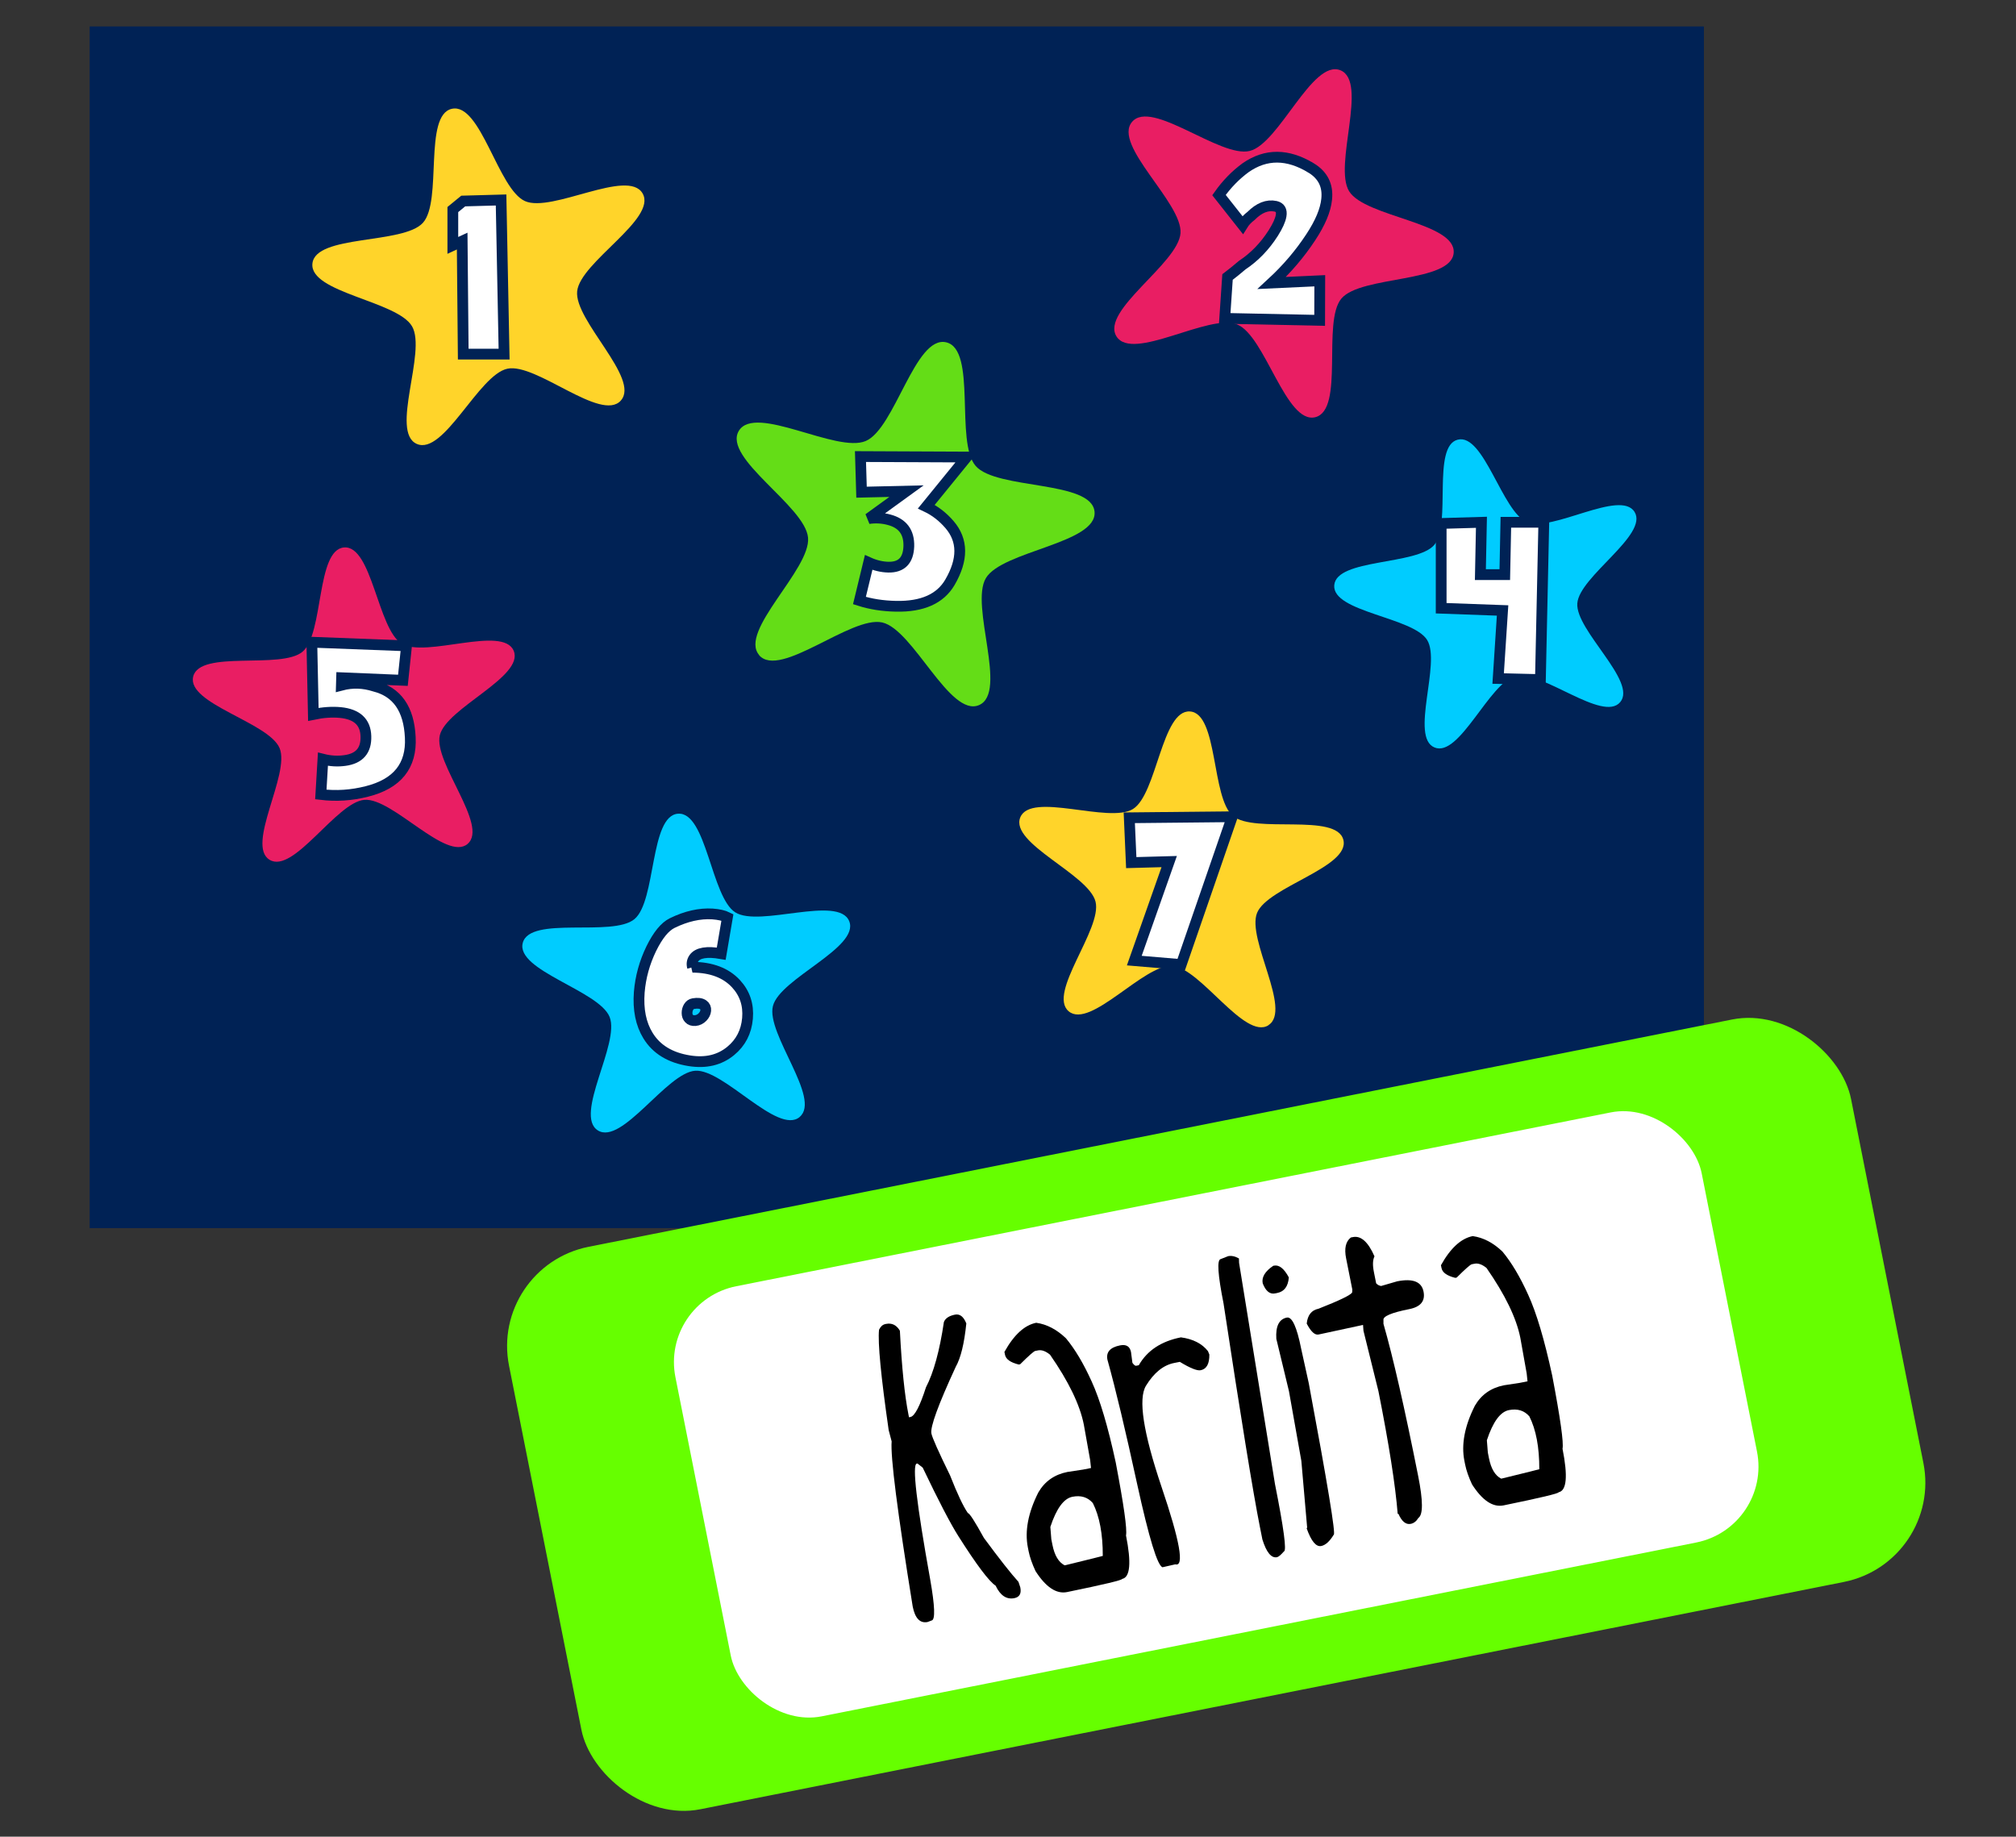 <?xml version="1.0" encoding="UTF-8"?>
<!-- Created with Inkscape (http://www.inkscape.org/) -->
<svg width="562" height="512" version="1.1" viewBox="0 0 148.696 135.467" xmlns="http://www.w3.org/2000/svg" xmlns:cc="http://creativecommons.org/ns#" xmlns:dc="http://purl.org/dc/elements/1.1/" xmlns:rdf="http://www.w3.org/1999/02/22-rdf-syntax-ns#">
 <rect x="0" y="0" width="148.696" height="135.467" fill="#333333" stroke="none"/>
 <g transform="translate(126.865,-67.584)">
  <g transform="translate(-31.452)">
   <rect x="-88.799" y="67.584" width="135.467" height="135.467" ry="0" opacity="0" stroke-width="11.274"/>
   <g>
    <rect x="-88.799" y="69.533" width="119.062" height="88.635" fill="#025"/>
    <path transform="matrix(4.032,0,0,4.025,-195.56,-35.76)" d="m36.195 33.016c-0.361 0.401-1.548-0.696-2.075-0.584-0.527 0.112-1.165 1.597-1.658 1.378s0.184-1.687-0.086-2.154c-0.27-0.467-1.879-0.615-1.823-1.151 0.056-0.536 1.662-0.347 2.022-0.747s0.004-1.977 0.531-2.089c0.527-0.112 0.843 1.473 1.336 1.692 0.492 0.219 1.882-0.607 2.151-0.141 0.27 0.467-1.141 1.257-1.197 1.793-0.056 0.536 1.159 1.602 0.799 2.002z" fill="#ffd42a"/>
    <path transform="matrix(5.516,0,0,5.506,-285.655,-103.089)" d="m44.641 39.773c-0.28-0.32 0.692-1.149 0.653-1.573-0.038-0.424-1.144-1.064-0.926-1.43s1.307 0.303 1.698 0.135c0.391-0.168 0.659-1.417 1.074-1.322 0.415 0.094 0.116 1.336 0.396 1.657s1.551 0.189 1.589 0.613c0.038 0.424-1.235 0.523-1.453 0.889-0.218 0.366 0.3 1.533-0.092 1.701-0.391 0.168-0.879-1.013-1.294-1.107-0.415-0.094-1.366 0.759-1.646 0.439z" fill="#64dd17"/>
    <path transform="matrix(6.732,0,0,6.72,-319.082,-191.888)" d="m41.986 50.872c-0.24 0.2-0.832-0.528-1.144-0.508-0.312 0.021-0.802 0.821-1.067 0.655-0.265-0.167 0.245-0.954 0.129-1.245-0.116-0.29-1.029-0.509-0.952-0.812 0.077-0.303 0.983-0.061 1.224-0.262 0.24-0.2 0.166-1.136 0.478-1.157 0.312-0.021 0.362 0.916 0.627 1.083s1.131-0.193 1.248 0.097c0.116 0.29-0.76 0.628-0.836 0.931-0.077 0.303 0.533 1.016 0.293 1.217z" fill="#0cf"/>
    <path transform="matrix(3.818,0,0,3.812,-228.623,-52.327)" d="m59.394 51.294c-0.463 0.289-1.313-1.111-1.858-1.149-0.545-0.038-1.581 1.23-2 0.879-0.418-0.351 0.651-1.592 0.518-2.122-0.132-0.53-1.659-1.124-1.454-1.63 0.205-0.506 1.715 0.127 2.178-0.163 0.463-0.289 0.556-1.925 1.101-1.887 0.545 0.038 0.41 1.67 0.828 2.021 0.418 0.351 2.002-0.066 2.135 0.464 0.132 0.53-1.462 0.906-1.667 1.412s0.681 1.884 0.218 2.173z" fill="#ffd42a"/>
    <path transform="matrix(-1.496,6.415,-6.404,-1.493,267.847,-219.136)" d="m55.741 30.844c-0.24 0.24-0.952-0.49-1.288-0.437-0.336 0.053-0.787 0.968-1.09 0.813-0.303-0.154 0.172-1.057 0.017-1.36-0.154-0.303-1.163-0.449-1.11-0.785 0.053-0.336 1.058-0.163 1.298-0.404s0.068-1.245 0.404-1.298c0.336-0.053 0.482 0.956 0.785 1.11 0.303 0.154 1.205-0.32 1.36-0.017 0.154 0.303-0.76 0.754-0.813 1.09-0.053 0.336 0.677 1.047 0.437 1.288z" fill="#e91e63"/>
    <path transform="matrix(5.078,-2.833,2.828,5.069,-409.161,88.705)" d="m62.497 40.979c-0.32 0.12-0.668-0.846-0.998-0.937-0.33-0.091-1.124 0.559-1.338 0.291s0.598-0.897 0.582-1.239c-0.015-0.342-0.879-0.897-0.691-1.182 0.189-0.286 1.038 0.291 1.358 0.171s0.581-1.113 0.911-1.022c0.33 0.091 0.044 1.077 0.257 1.345 0.213 0.268 1.238 0.209 1.254 0.551 0.015 0.342-1.011 0.374-1.199 0.66-0.189 0.286 0.184 1.242-0.136 1.362z" fill="#0cf"/>
    <path transform="matrix(5.606,0,0,5.597,-234.068,-115.744)" d="m30.887 43.875c-0.28 0.24-0.99-0.61-1.359-0.58-0.368 0.03-0.933 0.983-1.248 0.79-0.315-0.192 0.274-1.13 0.132-1.471-0.142-0.341-1.223-0.584-1.137-0.943 0.086-0.359 1.16-0.089 1.44-0.329 0.28-0.24 0.177-1.343 0.545-1.373 0.368-0.03 0.443 1.076 0.758 1.268 0.315 0.192 1.332-0.246 1.474 0.094 0.142 0.341-0.886 0.753-0.972 1.113-0.086 0.359 0.646 1.191 0.366 1.431z" fill="#e91e63"/>
    <rect transform="matrix(.981 -.195 .195 .981 0 0)" x="-89.555" y="146.317" width="100.9" height="42.287" ry="7.462" fill="#6f0"/>
    <rect transform="matrix(.981 -.195 .195 .981 0 0)" x="-77.685" y="151.292" width="77.159" height="32.337" ry="5.707" fill="#fff"/>
    <g transform="matrix(.982 -.195 .195 .98 0 148.833)" stroke-width=".682" style="font-feature-settings:normal;font-variant-caps:normal;font-variant-ligatures:normal;font-variant-numeric:normal" aria-label="Karlita">
     <path d="m-32.701 10.238h0.053q0.666 0 0.906 0.693-0.586 4.025-0.586 6.184v0.213h0.107q0.48 0 1.546-1.919 1.16-1.453 2.239-4.478 0.24-0.373 0.906-0.373 0.546 0 0.693 0.8-0.653 2.133-1.386 2.986-2.719 3.745-2.719 4.478 0 0.48 0.746 3.305 0.387 2.159 0.746 2.986 0.173 0.04 0.8 2.026 1.226 2.612 1.866 3.679l0.053 0.427q0 0.693-0.586 0.693-0.88 0-1.173-1.173-0.626-0.613-1.973-4.105-0.586-1.506-1.599-5.491l-0.32-0.373h-0.053q-0.533 0-0.693 8.583-0.067 2.986-0.48 2.986l-0.32 0.053q-0.853 0-0.853-1.333 0.387-10.649 0.853-12.262l-0.053-0.853q0.32-6.011 0.746-7.41 0.24-0.32 0.533-0.32z" style="font-feature-settings:normal;font-variant-caps:normal;font-variant-ligatures:normal;font-variant-numeric:normal"/>
     <path d="m-21.772 12.317q1.106 0.387 1.919 1.546 0.746 1.373 1.24 3.505 0.506 2.133 0.573 6.198-0.04 4.811-0.307 5.438 0 3.092-0.906 3.092 0 0.133-4.172 0.16-1.2 0-1.973-1.973-0.213-0.88-0.213-1.546v-0.267q0-1.853 1.546-3.839 0.933-1.066 2.399-1.066l1.173 0.053h0.586l0.053-0.586 0.053-2.666q0-2.239-1.439-5.545-0.4-0.48-0.8-0.48h-0.213q-0.16 0-1.28 0.746h-0.107q-0.853-0.4-0.853-0.906v-0.213q1.399-1.653 2.719-1.653zm-2.026 15.887v0.427q0 1.186 0.586 1.653h0.107q2.732-0.12 2.786-0.133 0.48-2.386 0.04-3.972-0.427-0.746-1.386-0.746-0.973 0-2.026 1.866z" style="font-feature-settings:normal;font-variant-caps:normal;font-variant-ligatures:normal;font-variant-numeric:normal"/>
     <path d="m-11.536 15.449q1.28 0.44 1.759 1.386l0.053 0.267q-0.187 1.013-0.853 1.013-0.4 0-1.386-0.906h-0.427q-1.213 0-2.359 1.24-1.146 1.24-0.333 7.544 0.826 6.304-0.12 5.811l-0.96 0.027q-0.52-0.253-0.64-6.358-0.107-6.118-0.36-9.463 0-0.853 1.12-0.853 0.693 0 0.693 0.64l-0.053 0.8q0.107 0.24 0.213 0.267h0.213q1.226-1.413 3.439-1.413z" style="font-feature-settings:normal;font-variant-caps:normal;font-variant-ligatures:normal;font-variant-numeric:normal"/>
     <path d="m-6.951 10.251q0.373 0 0.746 0.32l-0.053 0.32-0.586 16.527q0 5.011-0.32 5.011-0.413 0.32-0.586 0.32-0.64 0-0.8-1.493v-0.96q0-3.839 0.586-16.687 0-3.252 0.427-3.252z" style="font-feature-settings:normal;font-variant-caps:normal;font-variant-ligatures:normal;font-variant-numeric:normal"/>
     <path d="m-3.779 11.597q0.586 0 0.906 1.066-0.267 0.96-1.066 0.96h-0.16q-0.586 0-0.746-0.906 0-0.693 1.013-1.12zm0.187 3.945q0.586 0 0.586 2.452l0.053 2.612q-0.133 11.329-0.373 11.329-0.586 0.64-1.066 0.64-0.586 0-0.8-1.493l0.053-0.053v-0.053l0.533-4.851 0.107-5.225-0.16-3.972q0.187-1.386 1.066-1.386z" style="font-feature-settings:normal;font-variant-caps:normal;font-variant-ligatures:normal;font-variant-numeric:normal"/>
     <path d="m2.179 10.664h0.16q0.906 0 1.28 1.706-0.267 0.347-0.267 1.12v0.853q0.107 0.187 0.32 0.267l1.226-0.107q1.759 0 1.759 1.12 0 1.066-1.28 1.066-2.026 0-2.026 0.427l-0.053 0.267q0.32 3.839 0.32 11.516 0 2.786-0.586 3.039-0.293 0.32-0.64 0.32-0.546 0-0.746-0.906h-0.053q0.373-3.199 0.373-9.17l-0.213-4.585 0.053-0.427h-0.053l-3.252 0.053h-0.053q-0.413 0-0.693-0.96 0.28-0.906 1.066-0.906 2.439-0.44 2.666-0.693l0.053-0.213v-2.346q0-1.12 0.64-1.439z" style="font-feature-settings:normal;font-variant-caps:normal;font-variant-ligatures:normal;font-variant-numeric:normal"/>
     <path d="m11.015 12.317q1.106 0.387 1.919 1.546 0.746 1.373 1.24 3.505 0.506 2.133 0.573 6.198-0.04 4.811-0.307 5.438 0 3.092-0.906 3.092 0 0.133-4.172 0.16-1.2 0-1.973-1.973-0.213-0.88-0.213-1.546v-0.267q0-1.853 1.546-3.839 0.933-1.066 2.399-1.066l1.173 0.053h0.586l0.053-0.586 0.053-2.666q0-2.239-1.439-5.545-0.4-0.48-0.8-0.48h-0.213q-0.16 0-1.28 0.746h-0.107q-0.853-0.4-0.853-0.906v-0.213q1.399-1.653 2.719-1.653zm-2.026 15.887v0.427q0 1.186 0.586 1.653h0.107q2.732-0.12 2.786-0.133 0.48-2.386 0.04-3.972-0.427-0.746-1.386-0.746-0.973 0-2.026 1.866z" style="font-feature-settings:normal;font-variant-caps:normal;font-variant-ligatures:normal;font-variant-numeric:normal"/>
    </g>
   </g>
   <g fill="#fff" stroke="#025" stroke-width=".794">
    <g transform="translate(33.375,-142.776)" style="font-feature-settings:normal;font-variant-caps:normal;font-variant-ligatures:normal;font-variant-numeric:normal" aria-label="1">
     <path d="m-91.83 225.11-2.791 0.077-0.767 0.629v2.644l0.689-0.319 0.078 8.337h3.014z" fill="#fff" stroke="#025" stroke-width=".794" style="font-feature-settings:normal;font-variant-caps:normal;font-variant-ligatures:normal;font-variant-numeric:normal"/>
    </g>
    <g transform="translate(59.702,-141.778)" style="font-feature-settings:normal;font-variant-caps:normal;font-variant-ligatures:normal;font-variant-numeric:normal" aria-label="2">
     <path d="m-58.409 221.751q-2.592-1.576-4.823-0.026-1.12 0.818-1.972 2.024l1.74 2.205q0.224-0.362 0.629-0.672 0.896-0.896 1.8-0.706 0.508 0.112 0.413 0.689-0.078 0.491-0.577 1.283-0.939 1.473-2.291 2.369-0.586 0.5-1.085 0.878l-0.207 3.049 7.002 0.146 0.009-2.92-3.54 0.164q1.679-1.55 2.877-3.376 1.051-1.593 1.171-2.799 0.164-1.507-1.145-2.308z" fill="#fff" stroke="#025" stroke-width=".794" style="font-feature-settings:normal;font-variant-caps:normal;font-variant-ligatures:normal;font-variant-numeric:normal"/>
    </g>
    <g transform="translate(9.655,-118.792)" style="font-feature-settings:normal;font-variant-caps:normal;font-variant-ligatures:normal;font-variant-numeric:normal" aria-label="3">
     <path d="m-41.601 220.051 0.078 2.627 3.316-0.077-2.791 2.024q0.767-0.112 1.507 0.086 1.499 0.396 1.456 1.955-0.052 1.568-1.507 1.542-0.732-0.017-1.456-0.345l-0.68 2.808q1.24 0.396 2.704 0.422 2.902 0.06 3.97-1.766 1.464-2.515-0.026-4.255-0.749-0.87-1.714-1.326l2.98-3.66z" fill="#fff" stroke="#025" stroke-width=".794" style="font-feature-settings:normal;font-variant-caps:normal;font-variant-ligatures:normal;font-variant-numeric:normal"/>
    </g>
    <g transform="translate(17.216,-118.537)" style="font-feature-settings:normal;font-variant-caps:normal;font-variant-ligatures:normal;font-variant-numeric:normal" aria-label="4">
     <path d="m-1.639 228.503h-1.8l0.078-3.859-2.971 0.086v6.253l4.53 0.164-0.327 5.021 3.118 0.077 0.25-11.601h-2.799z" fill="#fff" stroke="#025" stroke-width=".794" style="font-feature-settings:normal;font-variant-caps:normal;font-variant-ligatures:normal;font-variant-numeric:normal"/>
    </g>
    <g transform="translate(-98.101,-115.95)" style="font-feature-settings:normal;font-variant-caps:normal;font-variant-ligatures:normal;font-variant-numeric:normal" aria-label="5">
     <path d="m27.884 233.522 4.522 0.189 0.267-2.541-6.985-0.267 0.112 5.323q1.068-0.224 1.99-0.138 1.843 0.181 1.886 1.748 0.052 1.576-1.55 1.791-0.801 0.112-1.619-0.095l-0.155 2.601q1.705 0.207 3.393-0.224 3.368-0.844 3.204-3.988-0.146-3.144-2.635-3.772-1.232-0.396-2.446-0.077z" fill="#fff" stroke="#025" stroke-width=".794" style="font-feature-settings:normal;font-variant-caps:normal;font-variant-ligatures:normal;font-variant-numeric:normal"/>
    </g>
    <g transform="translate(-100.678,-83.596)" style="font-feature-settings:normal;font-variant-caps:normal;font-variant-ligatures:normal;font-variant-numeric:normal" aria-label="6">
     <path d="m56.551 226.455q-0.301 0.026-0.465-0.155-0.146-0.155-0.146-0.405t0.121-0.448q0.129-0.207 0.336-0.241 0.491-0.086 0.732 0.086 0.215 0.146 0.189 0.422-0.026 0.258-0.233 0.474-0.224 0.233-0.534 0.267zm-0.207-3.936q-0.103-0.362 0.103-0.663 0.431-0.612 2.015-0.336l0.456-2.679q-0.396-0.198-1.102-0.25-1.421-0.086-2.971 0.672-0.81 0.396-1.542 1.886-0.749 1.542-0.887 3.213-0.146 1.921 0.646 3.204 0.93 1.516 3.04 1.852 1.826 0.293 3.058-0.723 1.111-0.913 1.24-2.403 0.129-1.499-0.853-2.558-1.111-1.197-3.204-1.214z" fill="#fff" stroke="#025" stroke-width=".794" style="font-feature-settings:normal;font-variant-caps:normal;font-variant-ligatures:normal;font-variant-numeric:normal"/>
    </g>
    <g transform="translate(-91.257,-107.914)" style="font-feature-settings:normal;font-variant-caps:normal;font-variant-ligatures:normal;font-variant-numeric:normal" aria-label="7">
     <path d="m79.283 239.122 2.799-0.077-2.575 7.304 3.462 0.293 3.764-10.904-7.596 0.077z" fill="#fff" stroke="#025" stroke-width=".794" style="font-feature-settings:normal;font-variant-caps:normal;font-variant-ligatures:normal;font-variant-numeric:normal"/>
    </g>
   </g>
  </g>
  <rect x="-126.865" y="67.584" width="148.696" height="135.467" opacity="0" stroke-width="1.025"/>
 </g>
</svg>
